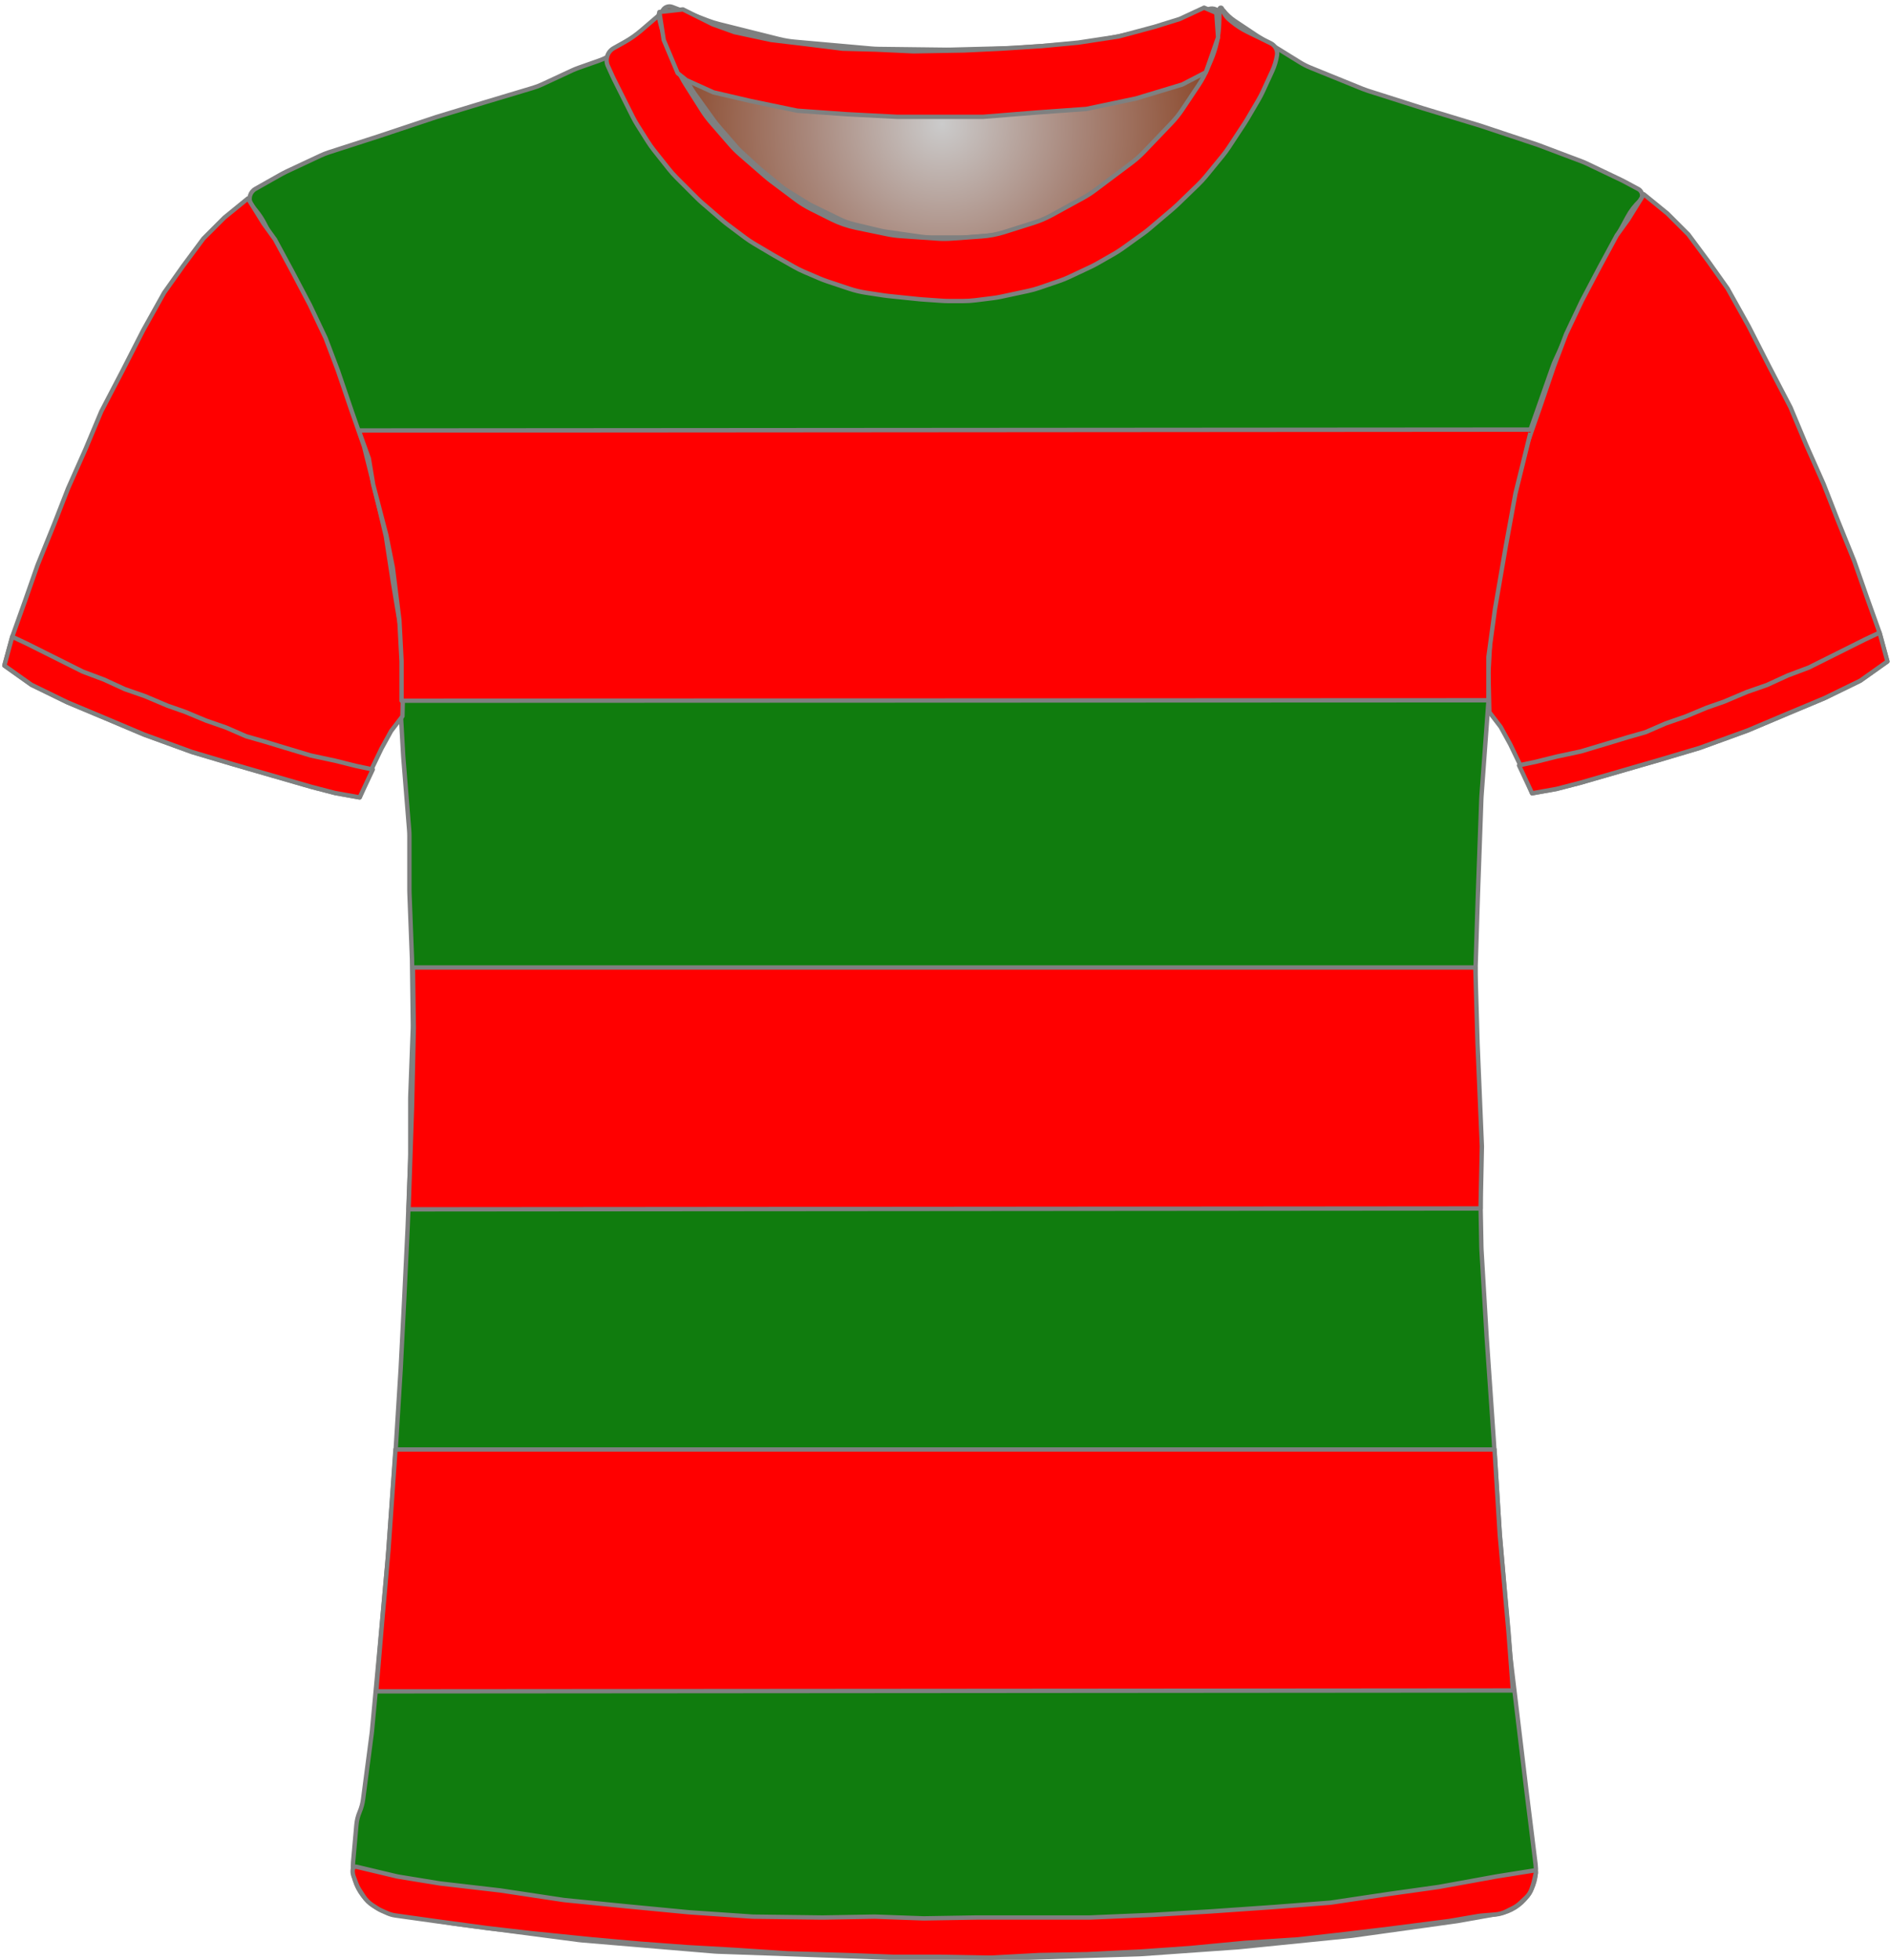 <?xml version="1.0" encoding="UTF-8" standalone="no"?>
<!DOCTYPE svg PUBLIC "-//W3C//DTD SVG 1.1//EN" "http://www.w3.org/Graphics/SVG/1.1/DTD/svg11.dtd">
<svg xmlns:xl="http://www.w3.org/1999/xlink" xmlns:dc="http://purl.org/dc/elements/1.1/" xmlns="http://www.w3.org/2000/svg" version="1.1" viewBox="-1403 -289 433 449" width="433" height="449">
  <defs>
    <radialGradient cx="0" cy="0" r="1" id="Gradient" gradientUnits="userSpaceOnUse">
      <stop offset="0" stop-color="#cbcbcb"/>
      <stop offset=".434" stop-color="#a9887c"/>
      <stop offset="1" stop-color="#843918"/>
    </radialGradient>
    <radialGradient id="Obj_Gradient" xl:href="#Gradient" gradientTransform="translate(-1187.241 -260.6) scale(70.263)"/>
  </defs>
  <g id="Canvas_146" stroke-opacity="1" fill-opacity="1" stroke-dasharray="none" fill="none" stroke="none">
    <title>Canvas 146</title>
    <g id="Canvas_146_Capa_1">
      <title>Capa 1</title>
      <g id="Graphic_14">
        <path d="M -1248.994 -287.41 L -1240.829 -284.292 C -1239.971 -283.964 -1239.094 -283.688 -1238.203 -283.466 L -1224.486 -280.036 C -1223.324 -279.746 -1222.142 -279.547 -1220.949 -279.44 L -1203.423 -277.879 C -1202.835 -277.826 -1202.245 -277.796 -1201.655 -277.789 L -1186.176 -277.605 C -1185.886 -277.602 -1185.596 -277.604 -1185.305 -277.611 L -1170.882 -277.986 C -1170.521 -277.995 -1170.161 -278.013 -1169.801 -278.039 L -1155.429 -279.091 C -1154.438 -279.164 -1153.452 -279.3 -1152.479 -279.5 L -1140.906 -281.878 C -1139.864 -282.093 -1138.838 -282.379 -1137.835 -282.735 L -1126.083 -286.91 C -1124.993 -287.297 -1123.79 -286.766 -1123.341 -285.7 L -1123.341 -285.7 C -1122.819 -284.46 -1122.667 -283.095 -1122.903 -281.771 L -1123.084 -280.76 C -1123.387 -279.059 -1123.882 -277.397 -1124.558 -275.807 L -1126.101 -272.176 C -1126.66 -270.861 -1127.339 -269.602 -1128.131 -268.414 L -1131.817 -262.885 C -1132.565 -261.764 -1133.409 -260.711 -1134.341 -259.737 L -1140.637 -253.162 C -1141.505 -252.256 -1142.445 -251.422 -1143.449 -250.668 L -1151.824 -244.387 C -1152.701 -243.73 -1153.623 -243.136 -1154.584 -242.61 L -1161.769 -238.679 C -1163.081 -237.961 -1164.458 -237.373 -1165.884 -236.923 L -1172.556 -234.816 C -1174.273 -234.274 -1176.048 -233.935 -1177.844 -233.807 L -1184.73 -233.315 C -1185.803 -233.238 -1186.879 -233.237 -1187.951 -233.311 L -1196.388 -233.893 C -1197.422 -233.964 -1198.45 -234.105 -1199.465 -234.315 L -1206.6 -235.792 C -1208.552 -236.196 -1210.444 -236.851 -1212.226 -237.743 L -1216.886 -240.073 C -1218.12 -240.69 -1219.296 -241.416 -1220.4 -242.244 L -1226.082 -246.506 C -1226.521 -246.835 -1226.948 -247.18 -1227.363 -247.54 L -1233.118 -252.538 C -1233.932 -253.245 -1234.696 -254.009 -1235.403 -254.823 L -1239.808 -259.896 C -1240.562 -260.764 -1241.25 -261.688 -1241.866 -262.659 L -1245.6 -268.547 C -1245.96 -269.115 -1246.296 -269.699 -1246.605 -270.297 L -1248.225 -273.43 C -1248.834 -274.608 -1249.341 -275.836 -1249.738 -277.101 L -1251.018 -281.174 C -1251.233 -281.858 -1251.416 -282.551 -1251.566 -283.251 L -1251.641 -283.6 C -1251.835 -284.508 -1251.728 -285.456 -1251.335 -286.297 L -1251.241 -286.5 C -1250.846 -287.345 -1249.866 -287.742 -1248.994 -287.41 Z" fill="url(#Obj_Gradient)"/>
        <path d="M -1248.994 -287.41 L -1240.829 -284.292 C -1239.971 -283.964 -1239.094 -283.688 -1238.203 -283.466 L -1224.486 -280.036 C -1223.324 -279.746 -1222.142 -279.547 -1220.949 -279.44 L -1203.423 -277.879 C -1202.835 -277.826 -1202.245 -277.796 -1201.655 -277.789 L -1186.176 -277.605 C -1185.886 -277.602 -1185.596 -277.604 -1185.305 -277.611 L -1170.882 -277.986 C -1170.521 -277.995 -1170.161 -278.013 -1169.801 -278.039 L -1155.429 -279.091 C -1154.438 -279.164 -1153.452 -279.3 -1152.479 -279.5 L -1140.906 -281.878 C -1139.864 -282.093 -1138.838 -282.379 -1137.835 -282.735 L -1126.083 -286.91 C -1124.993 -287.297 -1123.79 -286.766 -1123.341 -285.7 L -1123.341 -285.7 C -1122.819 -284.46 -1122.667 -283.095 -1122.903 -281.771 L -1123.084 -280.76 C -1123.387 -279.059 -1123.882 -277.397 -1124.558 -275.807 L -1126.101 -272.176 C -1126.66 -270.861 -1127.339 -269.602 -1128.131 -268.414 L -1131.817 -262.885 C -1132.565 -261.764 -1133.409 -260.711 -1134.341 -259.737 L -1140.637 -253.162 C -1141.505 -252.256 -1142.445 -251.422 -1143.449 -250.668 L -1151.824 -244.387 C -1152.701 -243.73 -1153.623 -243.136 -1154.584 -242.61 L -1161.769 -238.679 C -1163.081 -237.961 -1164.458 -237.373 -1165.884 -236.923 L -1172.556 -234.816 C -1174.273 -234.274 -1176.048 -233.935 -1177.844 -233.807 L -1184.73 -233.315 C -1185.803 -233.238 -1186.879 -233.237 -1187.951 -233.311 L -1196.388 -233.893 C -1197.422 -233.964 -1198.45 -234.105 -1199.465 -234.315 L -1206.6 -235.792 C -1208.552 -236.196 -1210.444 -236.851 -1212.226 -237.743 L -1216.886 -240.073 C -1218.12 -240.69 -1219.296 -241.416 -1220.4 -242.244 L -1226.082 -246.506 C -1226.521 -246.835 -1226.948 -247.18 -1227.363 -247.54 L -1233.118 -252.538 C -1233.932 -253.245 -1234.696 -254.009 -1235.403 -254.823 L -1239.808 -259.896 C -1240.562 -260.764 -1241.25 -261.688 -1241.866 -262.659 L -1245.6 -268.547 C -1245.96 -269.115 -1246.296 -269.699 -1246.605 -270.297 L -1248.225 -273.43 C -1248.834 -274.608 -1249.341 -275.836 -1249.738 -277.101 L -1251.018 -281.174 C -1251.233 -281.858 -1251.416 -282.551 -1251.566 -283.251 L -1251.641 -283.6 C -1251.835 -284.508 -1251.728 -285.456 -1251.335 -286.297 L -1251.241 -286.5 C -1250.846 -287.345 -1249.866 -287.742 -1248.994 -287.41 Z" stroke="#7f8080" stroke-linecap="round" stroke-linejoin="round" stroke-width="1"/>
      </g>
      <g id="Graphic_13">
        <path d="M -1313.026 149.264 L -1299.284 151.554 C -1299.101 151.585 -1298.917 151.612 -1298.733 151.636 L -1270.379 155.352 C -1270.132 155.384 -1269.885 155.41 -1269.638 155.431 L -1239.395 157.968 C -1239.138 157.989 -1238.88 158.005 -1238.623 158.014 L -1199.692 159.39 C -1199.503 159.397 -1199.315 159.4 -1199.127 159.4 L -1167.659 159.4 C -1167.493 159.4 -1167.326 159.397 -1167.159 159.392 L -1142.125 158.61 C -1141.914 158.603 -1141.704 158.593 -1141.495 158.578 L -1119.447 157.017 C -1119.288 157.006 -1119.13 156.992 -1118.972 156.976 L -1093.712 154.43 C -1093.51 154.41 -1093.309 154.386 -1093.108 154.358 L -1069.315 151.043 C -1069.111 151.014 -1068.908 150.982 -1068.705 150.946 L -1059.509 149.3 C -1054.182 148.347 -1050.531 143.393 -1051.198 138.023 L -1053.405 120.232 C -1053.408 120.211 -1053.41 120.189 -1053.413 120.168 L -1056.977 90.469 C -1056.998 90.29 -1057.017 90.11 -1057.032 89.93 L -1059.395 62.37 C -1059.404 62.257 -1059.413 62.143 -1059.42 62.029 L -1060.807 40.438 C -1060.808 40.413 -1060.81 40.387 -1060.812 40.362 L -1062.404 17.276 C -1062.408 17.225 -1062.411 17.175 -1062.414 17.124 L -1063.59 -2.678 C -1063.603 -2.893 -1063.611 -3.107 -1063.615 -3.322 L -1064.008 -23.917 C -1064.009 -23.972 -1064.01 -24.028 -1064.012 -24.083 L -1064.607 -44.317 C -1064.608 -44.372 -1064.61 -44.428 -1064.611 -44.483 L -1065.002 -64.992 C -1065.007 -65.264 -1065.005 -65.536 -1064.996 -65.807 L -1064.41 -84.167 C -1064.41 -84.189 -1064.409 -84.211 -1064.408 -84.233 L -1063.62 -106.102 C -1063.613 -106.301 -1063.602 -106.499 -1063.587 -106.697 L -1062.03 -127.918 C -1062.016 -128.106 -1062.006 -128.294 -1061.998 -128.483 L -1061.244 -148.382 C -1061.221 -148.993 -1061.163 -149.603 -1061.07 -150.208 L -1058.331 -168.012 C -1058.25 -168.537 -1058.143 -169.058 -1058.01 -169.572 L -1053.382 -187.53 C -1053.267 -187.976 -1053.132 -188.418 -1052.979 -188.853 L -1047.258 -205.092 C -1047.092 -205.564 -1046.904 -206.027 -1046.695 -206.481 L -1041.163 -218.466 C -1041.061 -218.689 -1040.953 -218.909 -1040.84 -219.126 L -1035.478 -229.468 C -1035.432 -229.556 -1035.386 -229.644 -1035.338 -229.731 L -1030.122 -239.348 C -1029.385 -240.707 -1028.435 -241.94 -1027.309 -243 L -1027.309 -243 C -1026.634 -243.635 -1026.602 -244.698 -1027.237 -245.373 C -1027.362 -245.505 -1027.507 -245.617 -1027.667 -245.702 L -1030.881 -247.424 C -1031.1 -247.541 -1031.321 -247.653 -1031.545 -247.76 L -1039.399 -251.509 C -1039.806 -251.703 -1040.22 -251.88 -1040.642 -252.039 L -1050.317 -255.69 C -1050.512 -255.763 -1050.708 -255.833 -1050.906 -255.899 L -1063.6 -260.13 C -1063.74 -260.177 -1063.879 -260.221 -1064.02 -260.264 L -1076.903 -264.168 C -1076.974 -264.189 -1077.044 -264.211 -1077.115 -264.234 L -1089.619 -268.212 C -1090.012 -268.337 -1090.401 -268.478 -1090.784 -268.633 L -1102.759 -273.493 C -1103.591 -273.83 -1104.393 -274.237 -1105.156 -274.709 L -1114.776 -280.656 C -1114.931 -280.752 -1115.085 -280.851 -1115.238 -280.952 L -1120.128 -284.212 C -1121.109 -284.867 -1121.98 -285.673 -1122.709 -286.6 L -1122.709 -286.6 C -1122.815 -286.734 -1123.009 -286.758 -1123.144 -286.652 C -1123.246 -286.571 -1123.287 -286.435 -1123.246 -286.311 L -1123.109 -285.9 C -1122.65 -284.522 -1122.545 -283.051 -1122.805 -281.622 L -1123.2 -279.449 C -1123.472 -277.957 -1123.953 -276.512 -1124.631 -275.156 L -1126.164 -272.091 C -1126.46 -271.498 -1126.794 -270.923 -1127.162 -270.371 L -1130.366 -265.566 C -1130.794 -264.923 -1131.269 -264.312 -1131.786 -263.737 L -1136.348 -258.668 C -1136.389 -258.623 -1136.43 -258.577 -1136.472 -258.532 L -1142.466 -252.024 C -1143.094 -251.343 -1143.779 -250.717 -1144.515 -250.154 L -1149.54 -246.312 C -1149.986 -245.971 -1150.449 -245.654 -1150.929 -245.361 L -1157.415 -241.406 C -1158.077 -241.003 -1158.767 -240.648 -1159.48 -240.344 L -1166.596 -237.316 C -1167.403 -236.973 -1168.238 -236.696 -1169.091 -236.489 L -1173.17 -235.5 C -1173.995 -235.3 -1174.834 -235.166 -1175.68 -235.1 L -1181.381 -234.65 C -1181.8 -234.617 -1182.22 -234.6 -1182.64 -234.6 L -1189.672 -234.6 C -1190.429 -234.6 -1191.185 -234.654 -1191.935 -234.761 L -1199.881 -235.896 C -1200.366 -235.965 -1200.848 -236.057 -1201.324 -236.17 L -1207.286 -237.59 C -1208.431 -237.862 -1209.543 -238.261 -1210.601 -238.777 L -1216.881 -241.844 C -1217.366 -242.081 -1217.839 -242.343 -1218.298 -242.627 L -1222.509 -245.242 C -1223.109 -245.613 -1223.683 -246.025 -1224.227 -246.472 L -1228.674 -250.124 C -1228.897 -250.308 -1229.116 -250.498 -1229.329 -250.693 L -1233.132 -254.179 C -1233.583 -254.593 -1234.01 -255.032 -1234.411 -255.495 L -1238.53 -260.247 C -1238.849 -260.615 -1239.152 -260.998 -1239.436 -261.394 L -1243.866 -267.564 C -1244.361 -268.254 -1244.8 -268.981 -1245.179 -269.74 L -1247.756 -274.893 C -1247.791 -274.964 -1247.826 -275.036 -1247.861 -275.108 L -1249.109 -277.7 C -1249.96 -279.467 -1250.315 -281.431 -1250.138 -283.384 L -1249.958 -285.367 C -1249.934 -285.628 -1250.127 -285.86 -1250.389 -285.884 C -1250.551 -285.899 -1250.71 -285.829 -1250.809 -285.7 L -1250.809 -285.7 C -1251.473 -284.838 -1252.253 -284.071 -1253.127 -283.424 L -1257.024 -280.537 C -1257.147 -280.446 -1257.272 -280.356 -1257.399 -280.268 L -1262.021 -277.046 C -1263.208 -276.219 -1264.501 -275.557 -1265.866 -275.077 L -1270.473 -273.459 C -1270.964 -273.286 -1271.445 -273.09 -1271.917 -272.871 L -1278.764 -269.686 C -1279.46 -269.363 -1280.178 -269.089 -1280.914 -268.869 L -1291.784 -265.608 C -1291.801 -265.603 -1291.818 -265.597 -1291.834 -265.592 L -1302.802 -262.263 C -1302.94 -262.221 -1303.078 -262.177 -1303.214 -262.132 L -1316.136 -257.825 C -1316.185 -257.808 -1316.234 -257.792 -1316.283 -257.776 L -1327.65 -254.109 C -1328.289 -253.903 -1328.914 -253.657 -1329.522 -253.373 L -1337.454 -249.66 C -1337.824 -249.487 -1338.187 -249.299 -1338.543 -249.098 L -1344.489 -245.737 C -1345.743 -245.029 -1346.184 -243.439 -1345.476 -242.186 C -1345.399 -242.05 -1345.31 -241.92 -1345.209 -241.8 L -1344.345 -240.763 C -1343.59 -239.857 -1342.938 -238.87 -1342.4 -237.821 L -1339.322 -231.821 C -1339.247 -231.674 -1339.169 -231.528 -1339.089 -231.383 L -1335.134 -224.227 C -1335.051 -224.076 -1334.97 -223.923 -1334.891 -223.769 L -1330.783 -215.731 C -1330.534 -215.244 -1330.31 -214.744 -1330.112 -214.234 L -1326.63 -205.252 C -1326.616 -205.217 -1326.602 -205.183 -1326.589 -205.148 L -1322.992 -196.062 C -1322.87 -195.754 -1322.758 -195.442 -1322.655 -195.127 L -1320.033 -187.074 C -1320.017 -187.025 -1320.001 -186.975 -1319.986 -186.925 L -1316.914 -177.167 C -1316.711 -176.523 -1316.549 -175.867 -1316.429 -175.202 L -1314.444 -164.193 C -1314.421 -164.064 -1314.399 -163.936 -1314.379 -163.807 L -1312.673 -152.813 C -1312.631 -152.538 -1312.595 -152.261 -1312.567 -151.984 L -1311.679 -143.287 C -1311.633 -142.829 -1311.606 -142.37 -1311.599 -141.909 L -1311.414 -129.934 C -1311.411 -129.711 -1311.403 -129.489 -1311.39 -129.267 L -1310.62 -115.785 C -1310.613 -115.662 -1310.604 -115.538 -1310.594 -115.415 L -1309.261 -98.841 C -1309.226 -98.414 -1309.209 -97.986 -1309.209 -97.557 L -1309.209 -85.108 C -1309.209 -84.903 -1309.205 -84.698 -1309.197 -84.493 L -1308.617 -69.404 C -1308.612 -69.268 -1308.608 -69.132 -1308.607 -68.996 L -1308.414 -54.2 C -1308.411 -53.933 -1308.414 -53.667 -1308.424 -53.4 L -1308.998 -37.896 C -1309.006 -37.699 -1309.009 -37.501 -1309.009 -37.304 L -1309.009 -23.708 C -1309.009 -23.503 -1309.013 -23.298 -1309.021 -23.093 L -1309.606 -7.878 C -1309.608 -7.826 -1309.611 -7.774 -1309.613 -7.722 L -1310.408 8.781 C -1310.409 8.794 -1310.409 8.806 -1310.41 8.819 L -1311.205 24.511 C -1311.208 24.57 -1311.211 24.63 -1311.215 24.689 L -1312.404 43.91 C -1312.407 43.97 -1312.411 44.03 -1312.416 44.09 L -1314.199 68.459 C -1314.206 68.553 -1314.214 68.647 -1314.222 68.74 L -1316.008 88.385 C -1316.009 88.395 -1316.01 88.405 -1316.011 88.415 L -1317.781 107.5 C -1317.8 107.7 -1317.822 107.9 -1317.848 108.099 L -1319.809 123.072 C -1319.942 124.086 -1320.211 125.078 -1320.609 126.02 L -1320.609 126.02 C -1321.007 126.96 -1321.255 127.957 -1321.346 128.975 L -1322.109 137.52 C -1322.617 143.207 -1318.659 148.325 -1313.026 149.264 Z" fill="#107c0e"/>
        <path d="M -1313.026 149.264 L -1299.284 151.554 C -1299.101 151.585 -1298.917 151.612 -1298.733 151.636 L -1270.379 155.352 C -1270.132 155.384 -1269.885 155.41 -1269.638 155.431 L -1239.395 157.968 C -1239.138 157.989 -1238.88 158.005 -1238.623 158.014 L -1199.692 159.39 C -1199.503 159.397 -1199.315 159.4 -1199.127 159.4 L -1167.659 159.4 C -1167.493 159.4 -1167.326 159.397 -1167.159 159.392 L -1142.125 158.61 C -1141.914 158.603 -1141.704 158.593 -1141.495 158.578 L -1119.447 157.017 C -1119.288 157.006 -1119.13 156.992 -1118.972 156.976 L -1093.712 154.43 C -1093.51 154.41 -1093.309 154.386 -1093.108 154.358 L -1069.315 151.043 C -1069.111 151.014 -1068.908 150.982 -1068.705 150.946 L -1059.509 149.3 C -1054.182 148.347 -1050.531 143.393 -1051.198 138.023 L -1053.405 120.232 C -1053.408 120.211 -1053.41 120.189 -1053.413 120.168 L -1056.977 90.469 C -1056.998 90.29 -1057.017 90.11 -1057.032 89.93 L -1059.395 62.37 C -1059.404 62.257 -1059.413 62.143 -1059.42 62.029 L -1060.807 40.438 C -1060.808 40.413 -1060.81 40.387 -1060.812 40.362 L -1062.404 17.276 C -1062.408 17.225 -1062.411 17.175 -1062.414 17.124 L -1063.59 -2.678 C -1063.603 -2.893 -1063.611 -3.107 -1063.615 -3.322 L -1064.008 -23.917 C -1064.009 -23.972 -1064.01 -24.028 -1064.012 -24.083 L -1064.607 -44.317 C -1064.608 -44.372 -1064.61 -44.428 -1064.611 -44.483 L -1065.002 -64.992 C -1065.007 -65.264 -1065.005 -65.536 -1064.996 -65.807 L -1064.41 -84.167 C -1064.41 -84.189 -1064.409 -84.211 -1064.408 -84.233 L -1063.62 -106.102 C -1063.613 -106.301 -1063.602 -106.499 -1063.587 -106.697 L -1062.03 -127.918 C -1062.016 -128.106 -1062.006 -128.294 -1061.998 -128.483 L -1061.244 -148.382 C -1061.221 -148.993 -1061.163 -149.603 -1061.07 -150.208 L -1058.331 -168.012 C -1058.25 -168.537 -1058.143 -169.058 -1058.01 -169.572 L -1053.382 -187.53 C -1053.267 -187.976 -1053.132 -188.418 -1052.979 -188.853 L -1047.258 -205.092 C -1047.092 -205.564 -1046.904 -206.027 -1046.695 -206.481 L -1041.163 -218.466 C -1041.061 -218.689 -1040.953 -218.909 -1040.84 -219.126 L -1035.478 -229.468 C -1035.432 -229.556 -1035.386 -229.644 -1035.338 -229.731 L -1030.122 -239.348 C -1029.385 -240.707 -1028.435 -241.94 -1027.309 -243 L -1027.309 -243 C -1026.634 -243.635 -1026.602 -244.698 -1027.237 -245.373 C -1027.362 -245.505 -1027.507 -245.617 -1027.667 -245.702 L -1030.881 -247.424 C -1031.1 -247.541 -1031.321 -247.653 -1031.545 -247.76 L -1039.399 -251.509 C -1039.806 -251.703 -1040.22 -251.88 -1040.642 -252.039 L -1050.317 -255.69 C -1050.512 -255.763 -1050.708 -255.833 -1050.906 -255.899 L -1063.6 -260.13 C -1063.74 -260.177 -1063.879 -260.221 -1064.02 -260.264 L -1076.903 -264.168 C -1076.974 -264.189 -1077.044 -264.211 -1077.115 -264.234 L -1089.619 -268.212 C -1090.012 -268.337 -1090.401 -268.478 -1090.784 -268.633 L -1102.759 -273.493 C -1103.591 -273.83 -1104.393 -274.237 -1105.156 -274.709 L -1114.776 -280.656 C -1114.931 -280.752 -1115.085 -280.851 -1115.238 -280.952 L -1120.128 -284.212 C -1121.109 -284.867 -1121.98 -285.673 -1122.709 -286.6 L -1122.709 -286.6 C -1122.815 -286.734 -1123.009 -286.758 -1123.144 -286.652 C -1123.246 -286.571 -1123.287 -286.435 -1123.246 -286.311 L -1123.109 -285.9 C -1122.65 -284.522 -1122.545 -283.051 -1122.805 -281.622 L -1123.2 -279.449 C -1123.472 -277.957 -1123.953 -276.512 -1124.631 -275.156 L -1126.164 -272.091 C -1126.46 -271.498 -1126.794 -270.923 -1127.162 -270.371 L -1130.366 -265.566 C -1130.794 -264.923 -1131.269 -264.312 -1131.786 -263.737 L -1136.348 -258.668 C -1136.389 -258.623 -1136.43 -258.577 -1136.472 -258.532 L -1142.466 -252.024 C -1143.094 -251.343 -1143.779 -250.717 -1144.515 -250.154 L -1149.54 -246.312 C -1149.986 -245.971 -1150.449 -245.654 -1150.929 -245.361 L -1157.415 -241.406 C -1158.077 -241.003 -1158.767 -240.648 -1159.48 -240.344 L -1166.596 -237.316 C -1167.403 -236.973 -1168.238 -236.696 -1169.091 -236.489 L -1173.17 -235.5 C -1173.995 -235.3 -1174.834 -235.166 -1175.68 -235.1 L -1181.381 -234.65 C -1181.8 -234.617 -1182.22 -234.6 -1182.64 -234.6 L -1189.672 -234.6 C -1190.429 -234.6 -1191.185 -234.654 -1191.935 -234.761 L -1199.881 -235.896 C -1200.366 -235.965 -1200.848 -236.057 -1201.324 -236.17 L -1207.286 -237.59 C -1208.431 -237.862 -1209.543 -238.261 -1210.601 -238.777 L -1216.881 -241.844 C -1217.366 -242.081 -1217.839 -242.343 -1218.298 -242.627 L -1222.509 -245.242 C -1223.109 -245.613 -1223.683 -246.025 -1224.227 -246.472 L -1228.674 -250.124 C -1228.897 -250.308 -1229.116 -250.498 -1229.329 -250.693 L -1233.132 -254.179 C -1233.583 -254.593 -1234.01 -255.032 -1234.411 -255.495 L -1238.53 -260.247 C -1238.849 -260.615 -1239.152 -260.998 -1239.436 -261.394 L -1243.866 -267.564 C -1244.361 -268.254 -1244.8 -268.981 -1245.179 -269.74 L -1247.756 -274.893 C -1247.791 -274.964 -1247.826 -275.036 -1247.861 -275.108 L -1249.109 -277.7 C -1249.96 -279.467 -1250.315 -281.431 -1250.138 -283.384 L -1249.958 -285.367 C -1249.934 -285.628 -1250.127 -285.86 -1250.389 -285.884 C -1250.551 -285.899 -1250.71 -285.829 -1250.809 -285.7 L -1250.809 -285.7 C -1251.473 -284.838 -1252.253 -284.071 -1253.127 -283.424 L -1257.024 -280.537 C -1257.147 -280.446 -1257.272 -280.356 -1257.399 -280.268 L -1262.021 -277.046 C -1263.208 -276.219 -1264.501 -275.557 -1265.866 -275.077 L -1270.473 -273.459 C -1270.964 -273.286 -1271.445 -273.09 -1271.917 -272.871 L -1278.764 -269.686 C -1279.46 -269.363 -1280.178 -269.089 -1280.914 -268.869 L -1291.784 -265.608 C -1291.801 -265.603 -1291.818 -265.597 -1291.834 -265.592 L -1302.802 -262.263 C -1302.94 -262.221 -1303.078 -262.177 -1303.214 -262.132 L -1316.136 -257.825 C -1316.185 -257.808 -1316.234 -257.792 -1316.283 -257.776 L -1327.65 -254.109 C -1328.289 -253.903 -1328.914 -253.657 -1329.522 -253.373 L -1337.454 -249.66 C -1337.824 -249.487 -1338.187 -249.299 -1338.543 -249.098 L -1344.489 -245.737 C -1345.743 -245.029 -1346.184 -243.439 -1345.476 -242.186 C -1345.399 -242.05 -1345.31 -241.92 -1345.209 -241.8 L -1344.345 -240.763 C -1343.59 -239.857 -1342.938 -238.87 -1342.4 -237.821 L -1339.322 -231.821 C -1339.247 -231.674 -1339.169 -231.528 -1339.089 -231.383 L -1335.134 -224.227 C -1335.051 -224.076 -1334.97 -223.923 -1334.891 -223.769 L -1330.783 -215.731 C -1330.534 -215.244 -1330.31 -214.744 -1330.112 -214.234 L -1326.63 -205.252 C -1326.616 -205.217 -1326.602 -205.183 -1326.589 -205.148 L -1322.992 -196.062 C -1322.87 -195.754 -1322.758 -195.442 -1322.655 -195.127 L -1320.033 -187.074 C -1320.017 -187.025 -1320.001 -186.975 -1319.986 -186.925 L -1316.914 -177.167 C -1316.711 -176.523 -1316.549 -175.867 -1316.429 -175.202 L -1314.444 -164.193 C -1314.421 -164.064 -1314.399 -163.936 -1314.379 -163.807 L -1312.673 -152.813 C -1312.631 -152.538 -1312.595 -152.261 -1312.567 -151.984 L -1311.679 -143.287 C -1311.633 -142.829 -1311.606 -142.37 -1311.599 -141.909 L -1311.414 -129.934 C -1311.411 -129.711 -1311.403 -129.489 -1311.39 -129.267 L -1310.62 -115.785 C -1310.613 -115.662 -1310.604 -115.538 -1310.594 -115.415 L -1309.261 -98.841 C -1309.226 -98.414 -1309.209 -97.986 -1309.209 -97.557 L -1309.209 -85.108 C -1309.209 -84.903 -1309.205 -84.698 -1309.197 -84.493 L -1308.617 -69.404 C -1308.612 -69.268 -1308.608 -69.132 -1308.607 -68.996 L -1308.414 -54.2 C -1308.411 -53.933 -1308.414 -53.667 -1308.424 -53.4 L -1308.998 -37.896 C -1309.006 -37.699 -1309.009 -37.501 -1309.009 -37.304 L -1309.009 -23.708 C -1309.009 -23.503 -1309.013 -23.298 -1309.021 -23.093 L -1309.606 -7.878 C -1309.608 -7.826 -1309.611 -7.774 -1309.613 -7.722 L -1310.408 8.781 C -1310.409 8.794 -1310.409 8.806 -1310.41 8.819 L -1311.205 24.511 C -1311.208 24.57 -1311.211 24.63 -1311.215 24.689 L -1312.404 43.91 C -1312.407 43.97 -1312.411 44.03 -1312.416 44.09 L -1314.199 68.459 C -1314.206 68.553 -1314.214 68.647 -1314.222 68.74 L -1316.008 88.385 C -1316.009 88.395 -1316.01 88.405 -1316.011 88.415 L -1317.781 107.5 C -1317.8 107.7 -1317.822 107.9 -1317.848 108.099 L -1319.809 123.072 C -1319.942 124.086 -1320.211 125.078 -1320.609 126.02 L -1320.609 126.02 C -1321.007 126.96 -1321.255 127.957 -1321.346 128.975 L -1322.109 137.52 C -1322.617 143.207 -1318.659 148.325 -1313.026 149.264 Z" stroke="#7f8080" stroke-linecap="round" stroke-linejoin="round" stroke-width="1"/>
      </g>
      <g id="Graphic_12">
        <path d="M -1402 -136.554 L -1395.8 -132.154 L -1387.6 -128.154 L -1379 -124.554 L -1370 -120.754 L -1359 -116.754 L -1349.6 -113.954 L -1340.6 -111.354 L -1331.6 -108.754 L -1326.2 -107.354 L -1320.6 -106.354 L -1318.2 -112.154 L -1315.6 -117.554 L -1313.4 -121.554 L -1310.8 -124.954 L -1310.6 -133.954 L -1311.2 -144.954 L -1313 -155.754 L -1314.6 -166.154 L -1317.2 -177.154 L -1319.6 -186.754 L -1322.4 -194.754 L -1325.6 -204.154 L -1328.4 -211.554 L -1332 -219.154 L -1336 -226.754 L -1340 -234.154 L -1342.6 -237.754 L -1346.2 -243.554 L -1351.6 -239.154 L -1356.4 -234.354 L -1361 -228.154 L -1365.4 -221.954 L -1370.2 -213.354 L -1375 -203.954 L -1379.8 -194.754 L -1383.4 -186.154 L -1387.4 -177.154 L -1390.6 -168.954 L -1394.4 -159.554 L -1397.2 -151.554 L -1400.2 -143.154 Z" fill="red"/>
        <path d="M -1402 -136.554 L -1395.8 -132.154 L -1387.6 -128.154 L -1379 -124.554 L -1370 -120.754 L -1359 -116.754 L -1349.6 -113.954 L -1340.6 -111.354 L -1331.6 -108.754 L -1326.2 -107.354 L -1320.6 -106.354 L -1318.2 -112.154 L -1315.6 -117.554 L -1313.4 -121.554 L -1310.8 -124.954 L -1310.6 -133.954 L -1311.2 -144.954 L -1313 -155.754 L -1314.6 -166.154 L -1317.2 -177.154 L -1319.6 -186.754 L -1322.4 -194.754 L -1325.6 -204.154 L -1328.4 -211.554 L -1332 -219.154 L -1336 -226.754 L -1340 -234.154 L -1342.6 -237.754 L -1346.2 -243.554 L -1351.6 -239.154 L -1356.4 -234.354 L -1361 -228.154 L -1365.4 -221.954 L -1370.2 -213.354 L -1375 -203.954 L -1379.8 -194.754 L -1383.4 -186.154 L -1387.4 -177.154 L -1390.6 -168.954 L -1394.4 -159.554 L -1397.2 -151.554 L -1400.2 -143.154 Z" stroke="#7f8080" stroke-linecap="round" stroke-linejoin="round" stroke-width="1"/>
      </g>
      <g id="Graphic_11">
        <path d="M -970.595 -137.497 L -976.795 -133.097 L -984.995 -129.097 L -993.595 -125.497 L -1002.595 -121.697 L -1013.595 -117.697 L -1022.995 -114.897 L -1031.995 -112.297 L -1040.995 -109.697 L -1046.395 -108.297 L -1051.995 -107.297 L -1054.395 -113.097 L -1056.995 -118.497 L -1059.195 -122.497 L -1061.795 -125.897 L -1061.995 -134.897 L -1061.395 -145.897 L -1059.595 -156.697 L -1057.995 -167.097 L -1055.395 -178.097 L -1052.995 -187.697 L -1050.195 -195.697 L -1046.995 -205.097 L -1044.195 -212.497 L -1040.595 -220.097 L -1036.595 -227.697 L -1032.595 -235.097 L -1029.995 -238.697 L -1026.395 -244.497 L -1020.995 -240.097 L -1016.195 -235.297 L -1011.595 -229.097 L -1007.195 -222.897 L -1002.395 -214.297 L -997.595 -204.897 L -992.795 -195.697 L -989.195 -187.097 L -985.195 -178.097 L -981.995 -169.897 L -978.195 -160.497 L -975.395 -152.497 L -972.395 -144.097 Z" fill="red"/>
        <path d="M -970.595 -137.497 L -976.795 -133.097 L -984.995 -129.097 L -993.595 -125.497 L -1002.595 -121.697 L -1013.595 -117.697 L -1022.995 -114.897 L -1031.995 -112.297 L -1040.995 -109.697 L -1046.395 -108.297 L -1051.995 -107.297 L -1054.395 -113.097 L -1056.995 -118.497 L -1059.195 -122.497 L -1061.795 -125.897 L -1061.995 -134.897 L -1061.395 -145.897 L -1059.595 -156.697 L -1057.995 -167.097 L -1055.395 -178.097 L -1052.995 -187.697 L -1050.195 -195.697 L -1046.995 -205.097 L -1044.195 -212.497 L -1040.595 -220.097 L -1036.595 -227.697 L -1032.595 -235.097 L -1029.995 -238.697 L -1026.395 -244.497 L -1020.995 -240.097 L -1016.195 -235.297 L -1011.595 -229.097 L -1007.195 -222.897 L -1002.395 -214.297 L -997.595 -204.897 L -992.795 -195.697 L -989.195 -187.097 L -985.195 -178.097 L -981.995 -169.897 L -978.195 -160.497 L -975.395 -152.497 L -972.395 -144.097 Z" stroke="#7f8080" stroke-linecap="round" stroke-linejoin="round" stroke-width="1"/>
      </g>
      <g id="Graphic_10">
        <path d="M -1402 -136.554 L -1395.8 -132.154 L -1387.6 -128.154 L -1379 -124.554 L -1370 -120.754 L -1359 -116.754 L -1349.6 -113.954 L -1340.6 -111.354 L -1331.6 -108.754 L -1326.2 -107.354 L -1320.6 -106.354 L -1317.6 -112.754 L -1321.4 -113.554 L -1326.2 -114.754 L -1331.8 -115.954 L -1337.8 -117.754 L -1342.4 -119.154 L -1346.6 -120.354 L -1351.2 -122.354 L -1355.8 -123.954 L -1360.6 -125.954 L -1364.6 -127.354 L -1369.8 -129.554 L -1374.4 -131.154 L -1379.2 -133.354 L -1384 -135.154 L -1388 -137.154 L -1392.4 -139.354 L -1396.8 -141.554 L -1400.2 -143.154 Z" fill="red"/>
        <path d="M -1402 -136.554 L -1395.8 -132.154 L -1387.6 -128.154 L -1379 -124.554 L -1370 -120.754 L -1359 -116.754 L -1349.6 -113.954 L -1340.6 -111.354 L -1331.6 -108.754 L -1326.2 -107.354 L -1320.6 -106.354 L -1317.6 -112.754 L -1321.4 -113.554 L -1326.2 -114.754 L -1331.8 -115.954 L -1337.8 -117.754 L -1342.4 -119.154 L -1346.6 -120.354 L -1351.2 -122.354 L -1355.8 -123.954 L -1360.6 -125.954 L -1364.6 -127.354 L -1369.8 -129.554 L -1374.4 -131.154 L -1379.2 -133.354 L -1384 -135.154 L -1388 -137.154 L -1392.4 -139.354 L -1396.8 -141.554 L -1400.2 -143.154 Z" stroke="#7f8080" stroke-linecap="round" stroke-linejoin="round" stroke-width="1"/>
      </g>
      <g id="Graphic_9">
        <path d="M -970.595 -137.497 L -976.795 -133.097 L -984.995 -129.097 L -993.595 -125.497 L -1002.595 -121.697 L -1013.595 -117.697 L -1022.995 -114.897 L -1031.995 -112.297 L -1040.995 -109.697 L -1046.395 -108.297 L -1051.995 -107.297 L -1054.995 -113.697 L -1051.195 -114.497 L -1046.395 -115.697 L -1040.795 -116.897 L -1034.795 -118.697 L -1030.195 -120.097 L -1025.995 -121.297 L -1021.395 -123.297 L -1016.795 -124.897 L -1011.995 -126.897 L -1007.995 -128.297 L -1002.795 -130.497 L -998.195 -132.097 L -993.395 -134.297 L -988.595 -136.097 L -984.595 -138.097 L -980.195 -140.297 L -975.795 -142.497 L -972.395 -144.097 Z" fill="red"/>
        <path d="M -970.595 -137.497 L -976.795 -133.097 L -984.995 -129.097 L -993.595 -125.497 L -1002.595 -121.697 L -1013.595 -117.697 L -1022.995 -114.897 L -1031.995 -112.297 L -1040.995 -109.697 L -1046.395 -108.297 L -1051.995 -107.297 L -1054.995 -113.697 L -1051.195 -114.497 L -1046.395 -115.697 L -1040.795 -116.897 L -1034.795 -118.697 L -1030.195 -120.097 L -1025.995 -121.297 L -1021.395 -123.297 L -1016.795 -124.897 L -1011.995 -126.897 L -1007.995 -128.297 L -1002.795 -130.497 L -998.195 -132.097 L -993.395 -134.297 L -988.595 -136.097 L -984.595 -138.097 L -980.195 -140.297 L -975.795 -142.497 L -972.395 -144.097 Z" stroke="#7f8080" stroke-linecap="round" stroke-linejoin="round" stroke-width="1"/>
      </g>
      <g id="Graphic_8">
        <path d="M -1251.428 -286.036 L -1256.157 -281.983 C -1257.307 -280.997 -1258.552 -280.127 -1259.874 -279.385 L -1262.4 -277.968 C -1263.836 -277.163 -1264.416 -275.394 -1263.738 -273.895 L -1262.72 -271.648 C -1262.598 -271.38 -1262.472 -271.113 -1262.34 -270.85 L -1258.051 -262.271 C -1257.709 -261.588 -1257.333 -260.922 -1256.925 -260.275 L -1254.599 -256.592 C -1254.158 -255.895 -1253.681 -255.222 -1253.168 -254.576 L -1249.757 -250.278 C -1249.211 -249.59 -1248.626 -248.934 -1248.005 -248.313 L -1243.339 -243.647 C -1242.938 -243.246 -1242.523 -242.86 -1242.093 -242.49 L -1237.53 -238.556 C -1237.135 -238.216 -1236.729 -237.889 -1236.312 -237.576 L -1232.337 -234.595 C -1231.671 -234.096 -1230.979 -233.633 -1230.263 -233.208 L -1226.13 -230.759 C -1226.002 -230.683 -1225.873 -230.609 -1225.743 -230.535 L -1221.046 -227.873 C -1220.308 -227.455 -1219.547 -227.078 -1218.767 -226.743 L -1215.217 -225.222 C -1214.631 -224.971 -1214.035 -224.744 -1213.43 -224.543 L -1208.412 -222.87 C -1207.165 -222.454 -1205.884 -222.146 -1204.584 -221.949 L -1200.485 -221.328 C -1200.12 -221.273 -1199.754 -221.226 -1199.387 -221.189 L -1192.505 -220.483 C -1192.26 -220.458 -1192.015 -220.437 -1191.769 -220.419 L -1187.242 -220.102 C -1186.706 -220.064 -1186.169 -220.045 -1185.632 -220.045 L -1182.37 -220.045 C -1181.416 -220.045 -1180.463 -220.105 -1179.517 -220.223 L -1175.528 -220.721 C -1174.868 -220.804 -1174.212 -220.915 -1173.562 -221.054 L -1167.48 -222.358 C -1166.586 -222.549 -1165.704 -222.794 -1164.839 -223.09 L -1160.331 -224.636 C -1159.536 -224.909 -1158.757 -225.225 -1157.997 -225.582 L -1153.163 -227.857 C -1152.613 -228.116 -1152.073 -228.396 -1151.545 -228.698 L -1147.777 -230.851 C -1147.085 -231.247 -1146.413 -231.679 -1145.765 -232.144 L -1141.089 -235.505 C -1140.588 -235.865 -1140.102 -236.245 -1139.632 -236.644 L -1134.311 -241.159 C -1133.929 -241.483 -1133.557 -241.82 -1133.197 -242.168 L -1128.498 -246.716 C -1127.858 -247.335 -1127.255 -247.991 -1126.691 -248.679 L -1122.898 -253.316 C -1122.391 -253.935 -1121.917 -254.58 -1121.478 -255.249 L -1117.861 -260.753 C -1117.645 -261.081 -1117.438 -261.415 -1117.24 -261.753 L -1114.717 -266.057 C -1114.331 -266.715 -1113.978 -267.393 -1113.659 -268.086 L -1111.541 -272.697 C -1111.008 -273.857 -1110.637 -275.085 -1110.438 -276.345 L -1110.438 -276.345 C -1110.259 -277.475 -1110.839 -278.588 -1111.866 -279.09 L -1117.159 -281.678 C -1118.474 -282.321 -1119.708 -283.115 -1120.838 -284.045 L -1121.244 -284.38 C -1122.088 -285.075 -1122.711 -286.001 -1123.038 -287.045 L -1123.038 -287.045 C -1123.084 -287.195 -1123.243 -287.278 -1123.392 -287.231 C -1123.507 -287.195 -1123.587 -287.09 -1123.591 -286.97 L -1123.7 -283.547 C -1123.791 -280.704 -1124.408 -277.902 -1125.521 -275.284 L -1126.398 -273.221 C -1126.957 -271.907 -1127.636 -270.647 -1128.428 -269.459 L -1132.114 -263.93 C -1132.862 -262.809 -1133.706 -261.756 -1134.638 -260.782 L -1140.933 -254.208 C -1141.801 -253.301 -1142.742 -252.467 -1143.746 -251.714 L -1152.121 -245.433 C -1152.998 -244.775 -1153.92 -244.181 -1154.881 -243.655 L -1162.066 -239.724 C -1163.377 -239.007 -1164.755 -238.419 -1166.18 -237.969 L -1172.853 -235.861 C -1174.57 -235.319 -1176.345 -234.98 -1178.141 -234.852 L -1185.027 -234.36 C -1186.1 -234.284 -1187.176 -234.282 -1188.248 -234.356 L -1196.685 -234.938 C -1197.719 -235.009 -1198.747 -235.151 -1199.762 -235.361 L -1206.897 -236.837 C -1208.849 -237.241 -1210.74 -237.897 -1212.523 -238.788 L -1217.183 -241.118 C -1218.417 -241.735 -1219.593 -242.462 -1220.697 -243.29 L -1226.379 -247.551 C -1226.818 -247.88 -1227.245 -248.225 -1227.659 -248.585 L -1233.415 -253.583 C -1234.229 -254.29 -1234.993 -255.054 -1235.7 -255.868 L -1240.105 -260.941 C -1240.859 -261.809 -1241.547 -262.733 -1242.163 -263.704 L -1245.897 -269.592 C -1246.257 -270.161 -1246.592 -270.745 -1246.902 -271.343 L -1248.522 -274.475 C -1249.131 -275.653 -1249.638 -276.881 -1250.035 -278.146 L -1251.315 -282.22 C -1251.53 -282.903 -1251.713 -283.596 -1251.863 -284.296 L -1252.088 -285.348 C -1252.173 -285.745 -1251.947 -286.143 -1251.562 -286.273 L -1251.562 -286.273 C -1251.49 -286.297 -1251.411 -286.258 -1251.387 -286.186 C -1251.369 -286.132 -1251.385 -286.073 -1251.428 -286.036 Z" fill="red"/>
        <path d="M -1251.428 -286.036 L -1256.157 -281.983 C -1257.307 -280.997 -1258.552 -280.127 -1259.874 -279.385 L -1262.4 -277.968 C -1263.836 -277.163 -1264.416 -275.394 -1263.738 -273.895 L -1262.72 -271.648 C -1262.598 -271.38 -1262.472 -271.113 -1262.34 -270.85 L -1258.051 -262.271 C -1257.709 -261.588 -1257.333 -260.922 -1256.925 -260.275 L -1254.599 -256.592 C -1254.158 -255.895 -1253.681 -255.222 -1253.168 -254.576 L -1249.757 -250.278 C -1249.211 -249.59 -1248.626 -248.934 -1248.005 -248.313 L -1243.339 -243.647 C -1242.938 -243.246 -1242.523 -242.86 -1242.093 -242.49 L -1237.53 -238.556 C -1237.135 -238.216 -1236.729 -237.889 -1236.312 -237.576 L -1232.337 -234.595 C -1231.671 -234.096 -1230.979 -233.633 -1230.263 -233.208 L -1226.13 -230.759 C -1226.002 -230.683 -1225.873 -230.609 -1225.743 -230.535 L -1221.046 -227.873 C -1220.308 -227.455 -1219.547 -227.078 -1218.767 -226.743 L -1215.217 -225.222 C -1214.631 -224.971 -1214.035 -224.744 -1213.43 -224.543 L -1208.412 -222.87 C -1207.165 -222.454 -1205.884 -222.146 -1204.584 -221.949 L -1200.485 -221.328 C -1200.12 -221.273 -1199.754 -221.226 -1199.387 -221.189 L -1192.505 -220.483 C -1192.26 -220.458 -1192.015 -220.437 -1191.769 -220.419 L -1187.242 -220.102 C -1186.706 -220.064 -1186.169 -220.045 -1185.632 -220.045 L -1182.37 -220.045 C -1181.416 -220.045 -1180.463 -220.105 -1179.517 -220.223 L -1175.528 -220.721 C -1174.868 -220.804 -1174.212 -220.915 -1173.562 -221.054 L -1167.48 -222.358 C -1166.586 -222.549 -1165.704 -222.794 -1164.839 -223.09 L -1160.331 -224.636 C -1159.536 -224.909 -1158.757 -225.225 -1157.997 -225.582 L -1153.163 -227.857 C -1152.613 -228.116 -1152.073 -228.396 -1151.545 -228.698 L -1147.777 -230.851 C -1147.085 -231.247 -1146.413 -231.679 -1145.765 -232.144 L -1141.089 -235.505 C -1140.588 -235.865 -1140.102 -236.245 -1139.632 -236.644 L -1134.311 -241.159 C -1133.929 -241.483 -1133.557 -241.82 -1133.197 -242.168 L -1128.498 -246.716 C -1127.858 -247.335 -1127.255 -247.991 -1126.691 -248.679 L -1122.898 -253.316 C -1122.391 -253.935 -1121.917 -254.58 -1121.478 -255.249 L -1117.861 -260.753 C -1117.645 -261.081 -1117.438 -261.415 -1117.24 -261.753 L -1114.717 -266.057 C -1114.331 -266.715 -1113.978 -267.393 -1113.659 -268.086 L -1111.541 -272.697 C -1111.008 -273.857 -1110.637 -275.085 -1110.438 -276.345 L -1110.438 -276.345 C -1110.259 -277.475 -1110.839 -278.588 -1111.866 -279.09 L -1117.159 -281.678 C -1118.474 -282.321 -1119.708 -283.115 -1120.838 -284.045 L -1121.244 -284.38 C -1122.088 -285.075 -1122.711 -286.001 -1123.038 -287.045 L -1123.038 -287.045 C -1123.084 -287.195 -1123.243 -287.278 -1123.392 -287.231 C -1123.507 -287.195 -1123.587 -287.09 -1123.591 -286.97 L -1123.7 -283.547 C -1123.791 -280.704 -1124.408 -277.902 -1125.521 -275.284 L -1126.398 -273.221 C -1126.957 -271.907 -1127.636 -270.647 -1128.428 -269.459 L -1132.114 -263.93 C -1132.862 -262.809 -1133.706 -261.756 -1134.638 -260.782 L -1140.933 -254.208 C -1141.801 -253.301 -1142.742 -252.467 -1143.746 -251.714 L -1152.121 -245.433 C -1152.998 -244.775 -1153.92 -244.181 -1154.881 -243.655 L -1162.066 -239.724 C -1163.377 -239.007 -1164.755 -238.419 -1166.18 -237.969 L -1172.853 -235.861 C -1174.57 -235.319 -1176.345 -234.98 -1178.141 -234.852 L -1185.027 -234.36 C -1186.1 -234.284 -1187.176 -234.282 -1188.248 -234.356 L -1196.685 -234.938 C -1197.719 -235.009 -1198.747 -235.151 -1199.762 -235.361 L -1206.897 -236.837 C -1208.849 -237.241 -1210.74 -237.897 -1212.523 -238.788 L -1217.183 -241.118 C -1218.417 -241.735 -1219.593 -242.462 -1220.697 -243.29 L -1226.379 -247.551 C -1226.818 -247.88 -1227.245 -248.225 -1227.659 -248.585 L -1233.415 -253.583 C -1234.229 -254.29 -1234.993 -255.054 -1235.7 -255.868 L -1240.105 -260.941 C -1240.859 -261.809 -1241.547 -262.733 -1242.163 -263.704 L -1245.897 -269.592 C -1246.257 -270.161 -1246.592 -270.745 -1246.902 -271.343 L -1248.522 -274.475 C -1249.131 -275.653 -1249.638 -276.881 -1250.035 -278.146 L -1251.315 -282.22 C -1251.53 -282.903 -1251.713 -283.596 -1251.863 -284.296 L -1252.088 -285.348 C -1252.173 -285.745 -1251.947 -286.143 -1251.562 -286.273 L -1251.562 -286.273 C -1251.49 -286.297 -1251.411 -286.258 -1251.387 -286.186 C -1251.369 -286.132 -1251.385 -286.073 -1251.428 -286.036 Z" stroke="#7f8080" stroke-linecap="round" stroke-linejoin="round" stroke-width="1"/>
      </g>
      <g id="Graphic_7">
        <path d="M -1251.941 -286.244 L -1246.541 -286.844 L -1239.741 -283.444 L -1234.741 -281.644 L -1226.341 -279.844 L -1217.941 -278.844 L -1209.941 -277.844 L -1202.341 -277.644 L -1193.741 -277.244 L -1182.141 -277.444 L -1173.741 -277.844 L -1164.341 -278.444 L -1155.941 -279.244 L -1146.741 -280.644 L -1138.541 -282.844 L -1132.741 -284.644 L -1127.141 -287.244 L -1124.341 -286.044 L -1123.941 -280.444 L -1126.741 -272.444 L -1132.141 -269.644 L -1142.741 -266.444 L -1154.141 -264.044 L -1165.341 -263.244 L -1177.741 -262.244 L -1188.141 -262.244 L -1197.541 -262.244 L -1209.141 -262.844 L -1220.341 -263.644 L -1230.941 -265.844 L -1239.541 -267.844 L -1245.741 -270.644 L -1247.741 -272.244 L -1250.941 -279.844 Z" fill="red"/>
        <path d="M -1251.941 -286.244 L -1246.541 -286.844 L -1239.741 -283.444 L -1234.741 -281.644 L -1226.341 -279.844 L -1217.941 -278.844 L -1209.941 -277.844 L -1202.341 -277.644 L -1193.741 -277.244 L -1182.141 -277.444 L -1173.741 -277.844 L -1164.341 -278.444 L -1155.941 -279.244 L -1146.741 -280.644 L -1138.541 -282.844 L -1132.741 -284.644 L -1127.141 -287.244 L -1124.341 -286.044 L -1123.941 -280.444 L -1126.741 -272.444 L -1132.141 -269.644 L -1142.741 -266.444 L -1154.141 -264.044 L -1165.341 -263.244 L -1177.741 -262.244 L -1188.141 -262.244 L -1197.541 -262.244 L -1209.141 -262.844 L -1220.341 -263.644 L -1230.941 -265.844 L -1239.541 -267.844 L -1245.741 -270.644 L -1247.741 -272.244 L -1250.941 -279.844 Z" stroke="#7f8080" stroke-linecap="round" stroke-linejoin="round" stroke-width="1"/>
      </g>
      <g id="Graphic_6">
        <path d="M -1322.187 139.2 L -1322.187 139.2 C -1322.253 139.725 -1322.19 140.259 -1322.004 140.755 L -1321.353 142.491 C -1321.176 142.962 -1320.949 143.413 -1320.675 143.836 L -1319.708 145.332 C -1319.167 146.168 -1318.454 146.879 -1317.616 147.417 L -1316.538 148.11 C -1316.238 148.303 -1315.923 148.473 -1315.597 148.618 L -1314.28 149.203 C -1313.684 149.469 -1313.053 149.649 -1312.406 149.74 L -1303.396 151.001 C -1303.386 151.003 -1303.376 151.004 -1303.366 151.005 L -1291.65 152.594 C -1291.604 152.6 -1291.558 152.606 -1291.512 152.611 L -1281.229 153.798 C -1281.197 153.802 -1281.165 153.805 -1281.133 153.808 L -1267.423 155.199 C -1267.395 155.202 -1267.367 155.205 -1267.339 155.207 L -1256.234 156.199 C -1256.198 156.202 -1256.163 156.205 -1256.128 156.207 L -1245.441 156.999 C -1245.401 157.002 -1245.361 157.005 -1245.32 157.007 L -1234.812 157.602 C -1234.791 157.603 -1234.77 157.604 -1234.75 157.605 L -1222.707 158.395 C -1222.623 158.401 -1222.539 158.405 -1222.455 158.407 L -1209.007 158.803 C -1208.99 158.803 -1208.972 158.804 -1208.954 158.804 L -1198.31 159.199 C -1198.224 159.202 -1198.138 159.203 -1198.051 159.203 L -1187.442 159.203 C -1187.401 159.203 -1187.36 159.204 -1187.319 159.204 L -1176.233 159.399 C -1176.065 159.402 -1175.897 159.399 -1175.729 159.39 L -1165.108 158.81 C -1165.023 158.806 -1164.938 158.803 -1164.854 158.801 L -1154.089 158.605 C -1154.017 158.604 -1153.945 158.602 -1153.873 158.598 L -1141.854 158.007 C -1141.805 158.005 -1141.756 158.002 -1141.708 157.998 L -1130.468 157.209 C -1130.41 157.205 -1130.352 157.201 -1130.294 157.195 L -1117.883 156.013 C -1117.815 156.007 -1117.746 156.001 -1117.678 155.997 L -1105.746 155.214 C -1105.636 155.207 -1105.526 155.197 -1105.416 155.185 L -1095.004 154.006 C -1094.989 154.004 -1094.973 154.002 -1094.957 154.001 L -1085.01 152.807 C -1084.991 152.805 -1084.971 152.802 -1084.952 152.8 L -1071.116 151.022 C -1071.019 151.01 -1070.922 150.995 -1070.825 150.979 L -1064.272 149.855 C -1064.071 149.821 -1063.869 149.795 -1063.665 149.778 L -1060.433 149.511 C -1059.544 149.438 -1058.677 149.195 -1057.879 148.796 L -1056.392 148.053 C -1055.792 147.752 -1055.237 147.367 -1054.747 146.909 L -1053.411 145.663 C -1052.805 145.097 -1052.349 144.387 -1052.087 143.6 L -1051.792 142.716 C -1051.722 142.505 -1051.662 142.292 -1051.612 142.076 L -1051.142 140.041 C -1051.107 139.888 -1051.14 139.728 -1051.234 139.602 L -1051.234 139.602 C -1051.324 139.48 -1051.475 139.418 -1051.625 139.442 L -1060.104 140.791 C -1060.155 140.799 -1060.206 140.808 -1060.257 140.817 L -1073.242 143.178 C -1073.334 143.195 -1073.428 143.21 -1073.521 143.223 L -1084.751 144.799 C -1084.771 144.802 -1084.791 144.805 -1084.811 144.808 L -1097.934 146.766 C -1098.098 146.791 -1098.264 146.81 -1098.43 146.823 L -1111.155 147.801 C -1111.172 147.803 -1111.189 147.804 -1111.207 147.805 L -1125.547 148.801 C -1125.57 148.803 -1125.592 148.804 -1125.615 148.805 L -1138.918 149.6 C -1138.96 149.602 -1139.002 149.604 -1139.044 149.606 L -1153.235 150.197 C -1153.332 150.201 -1153.429 150.203 -1153.527 150.203 L -1179.322 150.203 C -1179.361 150.203 -1179.4 150.204 -1179.439 150.204 L -1191.197 150.4 C -1191.32 150.402 -1191.442 150.401 -1191.564 150.397 L -1202.398 150.01 C -1202.52 150.006 -1202.642 150.004 -1202.764 150.006 L -1214.479 150.202 C -1214.547 150.203 -1214.615 150.203 -1214.683 150.202 L -1230.385 150.006 C -1230.516 150.004 -1230.646 149.999 -1230.776 149.99 L -1245.086 149.01 C -1245.149 149.006 -1245.212 149 -1245.276 148.994 L -1259.767 147.605 C -1259.776 147.604 -1259.785 147.603 -1259.795 147.602 L -1273.607 146.221 C -1273.723 146.209 -1273.838 146.195 -1273.954 146.177 L -1288.263 144.021 C -1288.341 144.009 -1288.42 143.999 -1288.499 143.99 L -1302.019 142.422 C -1302.127 142.41 -1302.234 142.395 -1302.341 142.377 L -1311.733 140.844 C -1311.898 140.817 -1312.062 140.784 -1312.225 140.745 L -1321.302 138.587 C -1321.691 138.494 -1322.08 138.734 -1322.173 139.122 C -1322.179 139.148 -1322.184 139.174 -1322.187 139.2 Z" fill="red"/>
        <path d="M -1322.187 139.2 L -1322.187 139.2 C -1322.253 139.725 -1322.19 140.259 -1322.004 140.755 L -1321.353 142.491 C -1321.176 142.962 -1320.949 143.413 -1320.675 143.836 L -1319.708 145.332 C -1319.167 146.168 -1318.454 146.879 -1317.616 147.417 L -1316.538 148.11 C -1316.238 148.303 -1315.923 148.473 -1315.597 148.618 L -1314.28 149.203 C -1313.684 149.469 -1313.053 149.649 -1312.406 149.74 L -1303.396 151.001 C -1303.386 151.003 -1303.376 151.004 -1303.366 151.005 L -1291.65 152.594 C -1291.604 152.6 -1291.558 152.606 -1291.512 152.611 L -1281.229 153.798 C -1281.197 153.802 -1281.165 153.805 -1281.133 153.808 L -1267.423 155.199 C -1267.395 155.202 -1267.367 155.205 -1267.339 155.207 L -1256.234 156.199 C -1256.198 156.202 -1256.163 156.205 -1256.128 156.207 L -1245.441 156.999 C -1245.401 157.002 -1245.361 157.005 -1245.32 157.007 L -1234.812 157.602 C -1234.791 157.603 -1234.77 157.604 -1234.75 157.605 L -1222.707 158.395 C -1222.623 158.401 -1222.539 158.405 -1222.455 158.407 L -1209.007 158.803 C -1208.99 158.803 -1208.972 158.804 -1208.954 158.804 L -1198.31 159.199 C -1198.224 159.202 -1198.138 159.203 -1198.051 159.203 L -1187.442 159.203 C -1187.401 159.203 -1187.36 159.204 -1187.319 159.204 L -1176.233 159.399 C -1176.065 159.402 -1175.897 159.399 -1175.729 159.39 L -1165.108 158.81 C -1165.023 158.806 -1164.938 158.803 -1164.854 158.801 L -1154.089 158.605 C -1154.017 158.604 -1153.945 158.602 -1153.873 158.598 L -1141.854 158.007 C -1141.805 158.005 -1141.756 158.002 -1141.708 157.998 L -1130.468 157.209 C -1130.41 157.205 -1130.352 157.201 -1130.294 157.195 L -1117.883 156.013 C -1117.815 156.007 -1117.746 156.001 -1117.678 155.997 L -1105.746 155.214 C -1105.636 155.207 -1105.526 155.197 -1105.416 155.185 L -1095.004 154.006 C -1094.989 154.004 -1094.973 154.002 -1094.957 154.001 L -1085.01 152.807 C -1084.991 152.805 -1084.971 152.802 -1084.952 152.8 L -1071.116 151.022 C -1071.019 151.01 -1070.922 150.995 -1070.825 150.979 L -1064.272 149.855 C -1064.071 149.821 -1063.869 149.795 -1063.665 149.778 L -1060.433 149.511 C -1059.544 149.438 -1058.677 149.195 -1057.879 148.796 L -1056.392 148.053 C -1055.792 147.752 -1055.237 147.367 -1054.747 146.909 L -1053.411 145.663 C -1052.805 145.097 -1052.349 144.387 -1052.087 143.6 L -1051.792 142.716 C -1051.722 142.505 -1051.662 142.292 -1051.612 142.076 L -1051.142 140.041 C -1051.107 139.888 -1051.14 139.728 -1051.234 139.602 L -1051.234 139.602 C -1051.324 139.48 -1051.475 139.418 -1051.625 139.442 L -1060.104 140.791 C -1060.155 140.799 -1060.206 140.808 -1060.257 140.817 L -1073.242 143.178 C -1073.334 143.195 -1073.428 143.21 -1073.521 143.223 L -1084.751 144.799 C -1084.771 144.802 -1084.791 144.805 -1084.811 144.808 L -1097.934 146.766 C -1098.098 146.791 -1098.264 146.81 -1098.43 146.823 L -1111.155 147.801 C -1111.172 147.803 -1111.189 147.804 -1111.207 147.805 L -1125.547 148.801 C -1125.57 148.803 -1125.592 148.804 -1125.615 148.805 L -1138.918 149.6 C -1138.96 149.602 -1139.002 149.604 -1139.044 149.606 L -1153.235 150.197 C -1153.332 150.201 -1153.429 150.203 -1153.527 150.203 L -1179.322 150.203 C -1179.361 150.203 -1179.4 150.204 -1179.439 150.204 L -1191.197 150.4 C -1191.32 150.402 -1191.442 150.401 -1191.564 150.397 L -1202.398 150.01 C -1202.52 150.006 -1202.642 150.004 -1202.764 150.006 L -1214.479 150.202 C -1214.547 150.203 -1214.615 150.203 -1214.683 150.202 L -1230.385 150.006 C -1230.516 150.004 -1230.646 149.999 -1230.776 149.99 L -1245.086 149.01 C -1245.149 149.006 -1245.212 149 -1245.276 148.994 L -1259.767 147.605 C -1259.776 147.604 -1259.785 147.603 -1259.795 147.602 L -1273.607 146.221 C -1273.723 146.209 -1273.838 146.195 -1273.954 146.177 L -1288.263 144.021 C -1288.341 144.009 -1288.42 143.999 -1288.499 143.99 L -1302.019 142.422 C -1302.127 142.41 -1302.234 142.395 -1302.341 142.377 L -1311.733 140.844 C -1311.898 140.817 -1312.062 140.784 -1312.225 140.745 L -1321.302 138.587 C -1321.691 138.494 -1322.08 138.734 -1322.173 139.122 C -1322.179 139.148 -1322.184 139.174 -1322.187 139.2 Z" stroke="#7f8080" stroke-linecap="round" stroke-linejoin="round" stroke-width="1"/>
      </g>
      <g id="Graphic_5">
        <path d="M -1060.6 43 L -1059.4 62.6 L -1057.4 84.8 L -1056.4 98.2 L -1316.8 98.4 L -1315.5 83 L -1314 66 L -1312.4 43 Z" fill="red"/>
        <path d="M -1060.6 43 L -1059.4 62.6 L -1057.4 84.8 L -1056.4 98.2 L -1316.8 98.4 L -1315.5 83 L -1314 66 L -1312.4 43 Z" stroke="#7f8080" stroke-linecap="round" stroke-linejoin="round" stroke-width="1"/>
      </g>
      <g id="Graphic_4">
        <path d="M -1308.4 -67.4 L -1065 -67.4 L -1064.494 -50.007 L -1063.5 -26.416 L -1063.8 -12.2 L -1309.4 -12 L -1308.6 -35.6 L -1308.2 -53.6 Z" fill="red"/>
        <path d="M -1308.4 -67.4 L -1065 -67.4 L -1064.494 -50.007 L -1063.5 -26.416 L -1063.8 -12.2 L -1309.4 -12 L -1308.6 -35.6 L -1308.2 -53.6 Z" stroke="#7f8080" stroke-linecap="round" stroke-linejoin="round" stroke-width="1"/>
      </g>
      <g id="Graphic_3">
        <path d="M -1320.8 -190.4 L -1052.2 -190.6 L -1055.8 -176 L -1058 -164 L -1060.5 -149.5 L -1062 -138.5 L -1062 -128.6 L -1311 -128.5 L -1311 -137.5 L -1311.5 -147 L -1313 -159 L -1314.5 -166.5 L -1317.5 -178 L -1318.5 -184 Z" fill="red"/>
        <path d="M -1320.8 -190.4 L -1052.2 -190.6 L -1055.8 -176 L -1058 -164 L -1060.5 -149.5 L -1062 -138.5 L -1062 -128.6 L -1311 -128.5 L -1311 -137.5 L -1311.5 -147 L -1313 -159 L -1314.5 -166.5 L -1317.5 -178 L -1318.5 -184 Z" stroke="#7f8080" stroke-linecap="round" stroke-linejoin="round" stroke-width="1"/>
      </g>
    </g>
  </g>
</svg>
